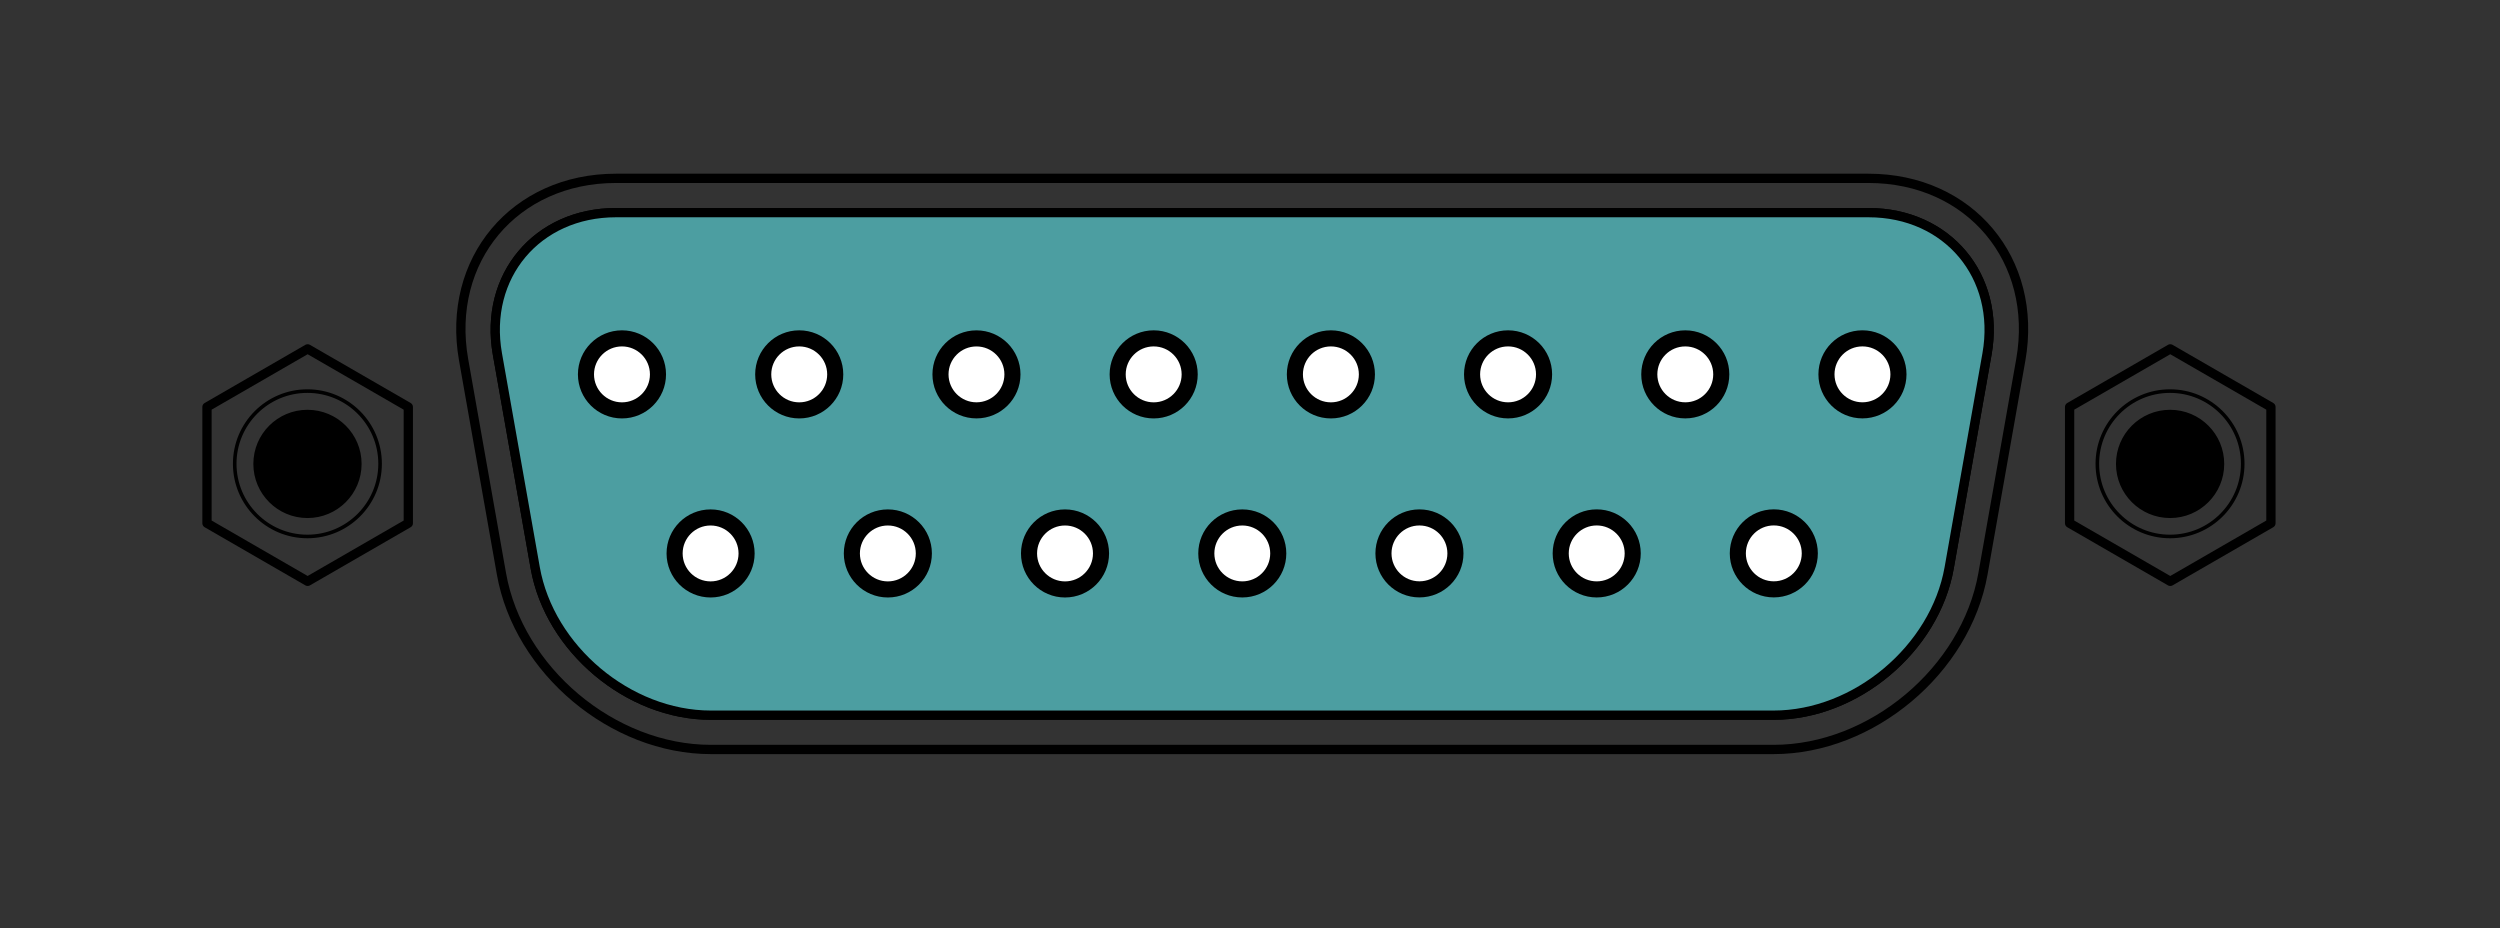 <?xml version="1.0" encoding="UTF-8" standalone="no"?>
<!DOCTYPE svg PUBLIC "-//W3C//DTD SVG 1.1//EN" "http://www.w3.org/Graphics/SVG/1.1/DTD/svg11.dtd">
<svg width="100%" height="100%" viewBox="0 0 404 150" version="1.1" xmlns="http://www.w3.org/2000/svg" xmlns:xlink="http://www.w3.org/1999/xlink" xml:space="preserve" xmlns:serif="http://www.serif.com/" style="fill-rule:evenodd;clip-rule:evenodd;">
    <rect x="0" y="0" width="404" height="150" fill="#333333" stroke="none"/>
    <g>
        <path id="path2790" d="M99.532,28.82L301.946,28.82C318.336,28.82 329.409,42.02 326.559,58.16L320.446,92.728C317.682,108.336 302.457,121.115 286.613,121.115L114.868,121.115C99.019,121.115 83.795,108.336 81.035,92.728L74.921,58.16C72.07,42.02 83.144,28.82 99.532,28.82ZM99.532,34.362C86.778,34.362 78.158,44.634 80.377,57.196L86.491,91.762C88.807,104.854 101.575,115.573 114.868,115.573L286.613,115.573C299.903,115.573 312.672,104.854 314.99,91.762L321.103,57.196C323.321,44.634 314.702,34.362 301.946,34.362L99.532,34.362Z" style="fill:none;fill-rule:nonzero;stroke:black;stroke-width:1.5px;"/>
        <path d="M99.532,34.362L301.946,34.362C314.702,34.362 323.321,44.634 321.103,57.196L314.99,91.762C312.672,104.854 299.903,115.573 286.613,115.573L114.868,115.573C101.575,115.573 88.807,104.854 86.491,91.762L80.377,57.196C78.158,44.634 86.778,34.362 99.532,34.362Z" style="fill:rgb(76,158,161);stroke:black;stroke-width:1.5px;stroke-linecap:round;stroke-linejoin:round;stroke-miterlimit:1.5;"/>
        <circle id="circle2800" cx="100.511" cy="60.5" r="5.819" style="fill:white;stroke:black;stroke-width:2.6px;"/>
        <circle id="circle2802" cx="129.155" cy="60.5" r="5.819" style="fill:white;stroke:black;stroke-width:2.6px;"/>
        <circle id="circle2804" cx="157.797" cy="60.5" r="5.815" style="fill:white;stroke:black;stroke-width:2.6px;"/>
        <circle id="circle2806" cx="186.434" cy="60.5" r="5.819" style="fill:white;stroke:black;stroke-width:2.6px;"/>
        <circle id="circle2808" cx="215.072" cy="60.5" r="5.819" style="fill:white;stroke:black;stroke-width:2.6px;"/>
        <circle id="circle2810" cx="114.832" cy="89.437" r="5.817" style="fill:white;stroke:black;stroke-width:2.6px;"/>
        <circle id="circle2812" cx="143.477" cy="89.437" r="5.817" style="fill:white;stroke:black;stroke-width:2.6px;"/>
        <circle id="circle2814" cx="172.108" cy="89.437" r="5.817" style="fill:white;stroke:black;stroke-width:2.6px;"/>
        <path id="path2816" d="M200.756,83.619C203.967,83.619 206.567,86.223 206.567,89.434C206.567,92.646 203.967,95.25 200.756,95.25C197.542,95.25 194.94,92.646 194.94,89.434C194.939,86.224 197.542,83.619 200.756,83.619Z" style="fill:white;fill-rule:nonzero;stroke:black;stroke-width:2.6px;"/>
        <circle id="circle2818" cx="272.342" cy="60.498" r="5.816" style="fill:white;stroke:black;stroke-width:2.6px;"/>
        <circle id="circle2820" cx="243.704" cy="60.498" r="5.818" style="fill:white;stroke:black;stroke-width:2.6px;"/>
        <circle id="circle2822" cx="258.028" cy="89.431" r="5.818" style="fill:white;stroke:black;stroke-width:2.6px;"/>
        <path id="path2824" d="M300.969,54.678C304.183,54.678 306.79,57.283 306.79,60.497C306.79,63.708 304.183,66.313 300.969,66.313C297.758,66.313 295.156,63.708 295.156,60.497C295.155,57.283 297.758,54.678 300.969,54.678Z" style="fill:white;fill-rule:nonzero;stroke:black;stroke-width:2.6px;"/>
        <circle id="circle2826" cx="286.647" cy="89.425" r="5.816" style="fill:white;stroke:black;stroke-width:2.6px;"/>
        <path id="path2828" d="M229.38,83.616C226.172,83.616 223.567,86.216 223.567,89.429C223.567,92.642 226.172,95.242 229.38,95.242C232.594,95.242 235.199,92.642 235.199,89.429C235.199,86.216 232.594,83.616 229.38,83.616Z" style="fill:white;fill-rule:nonzero;stroke:black;stroke-width:2.6px;"/>
        <g transform="matrix(1,0,0,1,7,0)">
            <g id="circle2794" transform="matrix(1.114,0,0,1.114,-4.878,-8.568)">
                <circle cx="42.688" cy="74.969" r="10.544" style="fill:none;stroke:black;stroke-width:0.52px;"/>
            </g>
            <g transform="matrix(1.7,0,0,1.7,-30.412,-54.231)">
                <circle cx="43" cy="76" r="5" style="stroke:black;stroke-width:0.29px;stroke-linecap:round;stroke-linejoin:round;stroke-miterlimit:1.5;"/>
            </g>
            <g id="path3155" transform="matrix(1.087,0,0,1.087,-111.661,-838.212)">
                <path d="M156.985,848.909L142.02,857.549L127.056,848.909L127.056,831.63L142.02,822.99L156.985,831.63L156.985,848.909Z" style="fill-opacity:0;fill-rule:nonzero;stroke:black;stroke-width:1.38px;stroke-linejoin:round;stroke-miterlimit:2;"/>
            </g>
        </g>
        <g transform="matrix(1,0,0,1,308,0)">
            <g id="circle27941" serif:id="circle2794" transform="matrix(1.114,0,0,1.114,-4.878,-8.568)">
                <circle cx="42.688" cy="74.969" r="10.544" style="fill:none;stroke:black;stroke-width:0.52px;"/>
            </g>
            <g transform="matrix(1.7,0,0,1.7,-30.412,-54.231)">
                <circle cx="43" cy="76" r="5" style="stroke:black;stroke-width:0.29px;stroke-linecap:round;stroke-linejoin:round;stroke-miterlimit:1.5;"/>
            </g>
            <g id="path31551" serif:id="path3155" transform="matrix(1.087,0,0,1.087,-111.661,-838.212)">
                <path d="M156.985,848.909L142.02,857.549L127.056,848.909L127.056,831.63L142.02,822.99L156.985,831.63L156.985,848.909Z" style="fill-opacity:0;fill-rule:nonzero;stroke:black;stroke-width:1.38px;stroke-linejoin:round;stroke-miterlimit:2;"/>
            </g>
        </g>
    </g>
</svg>
